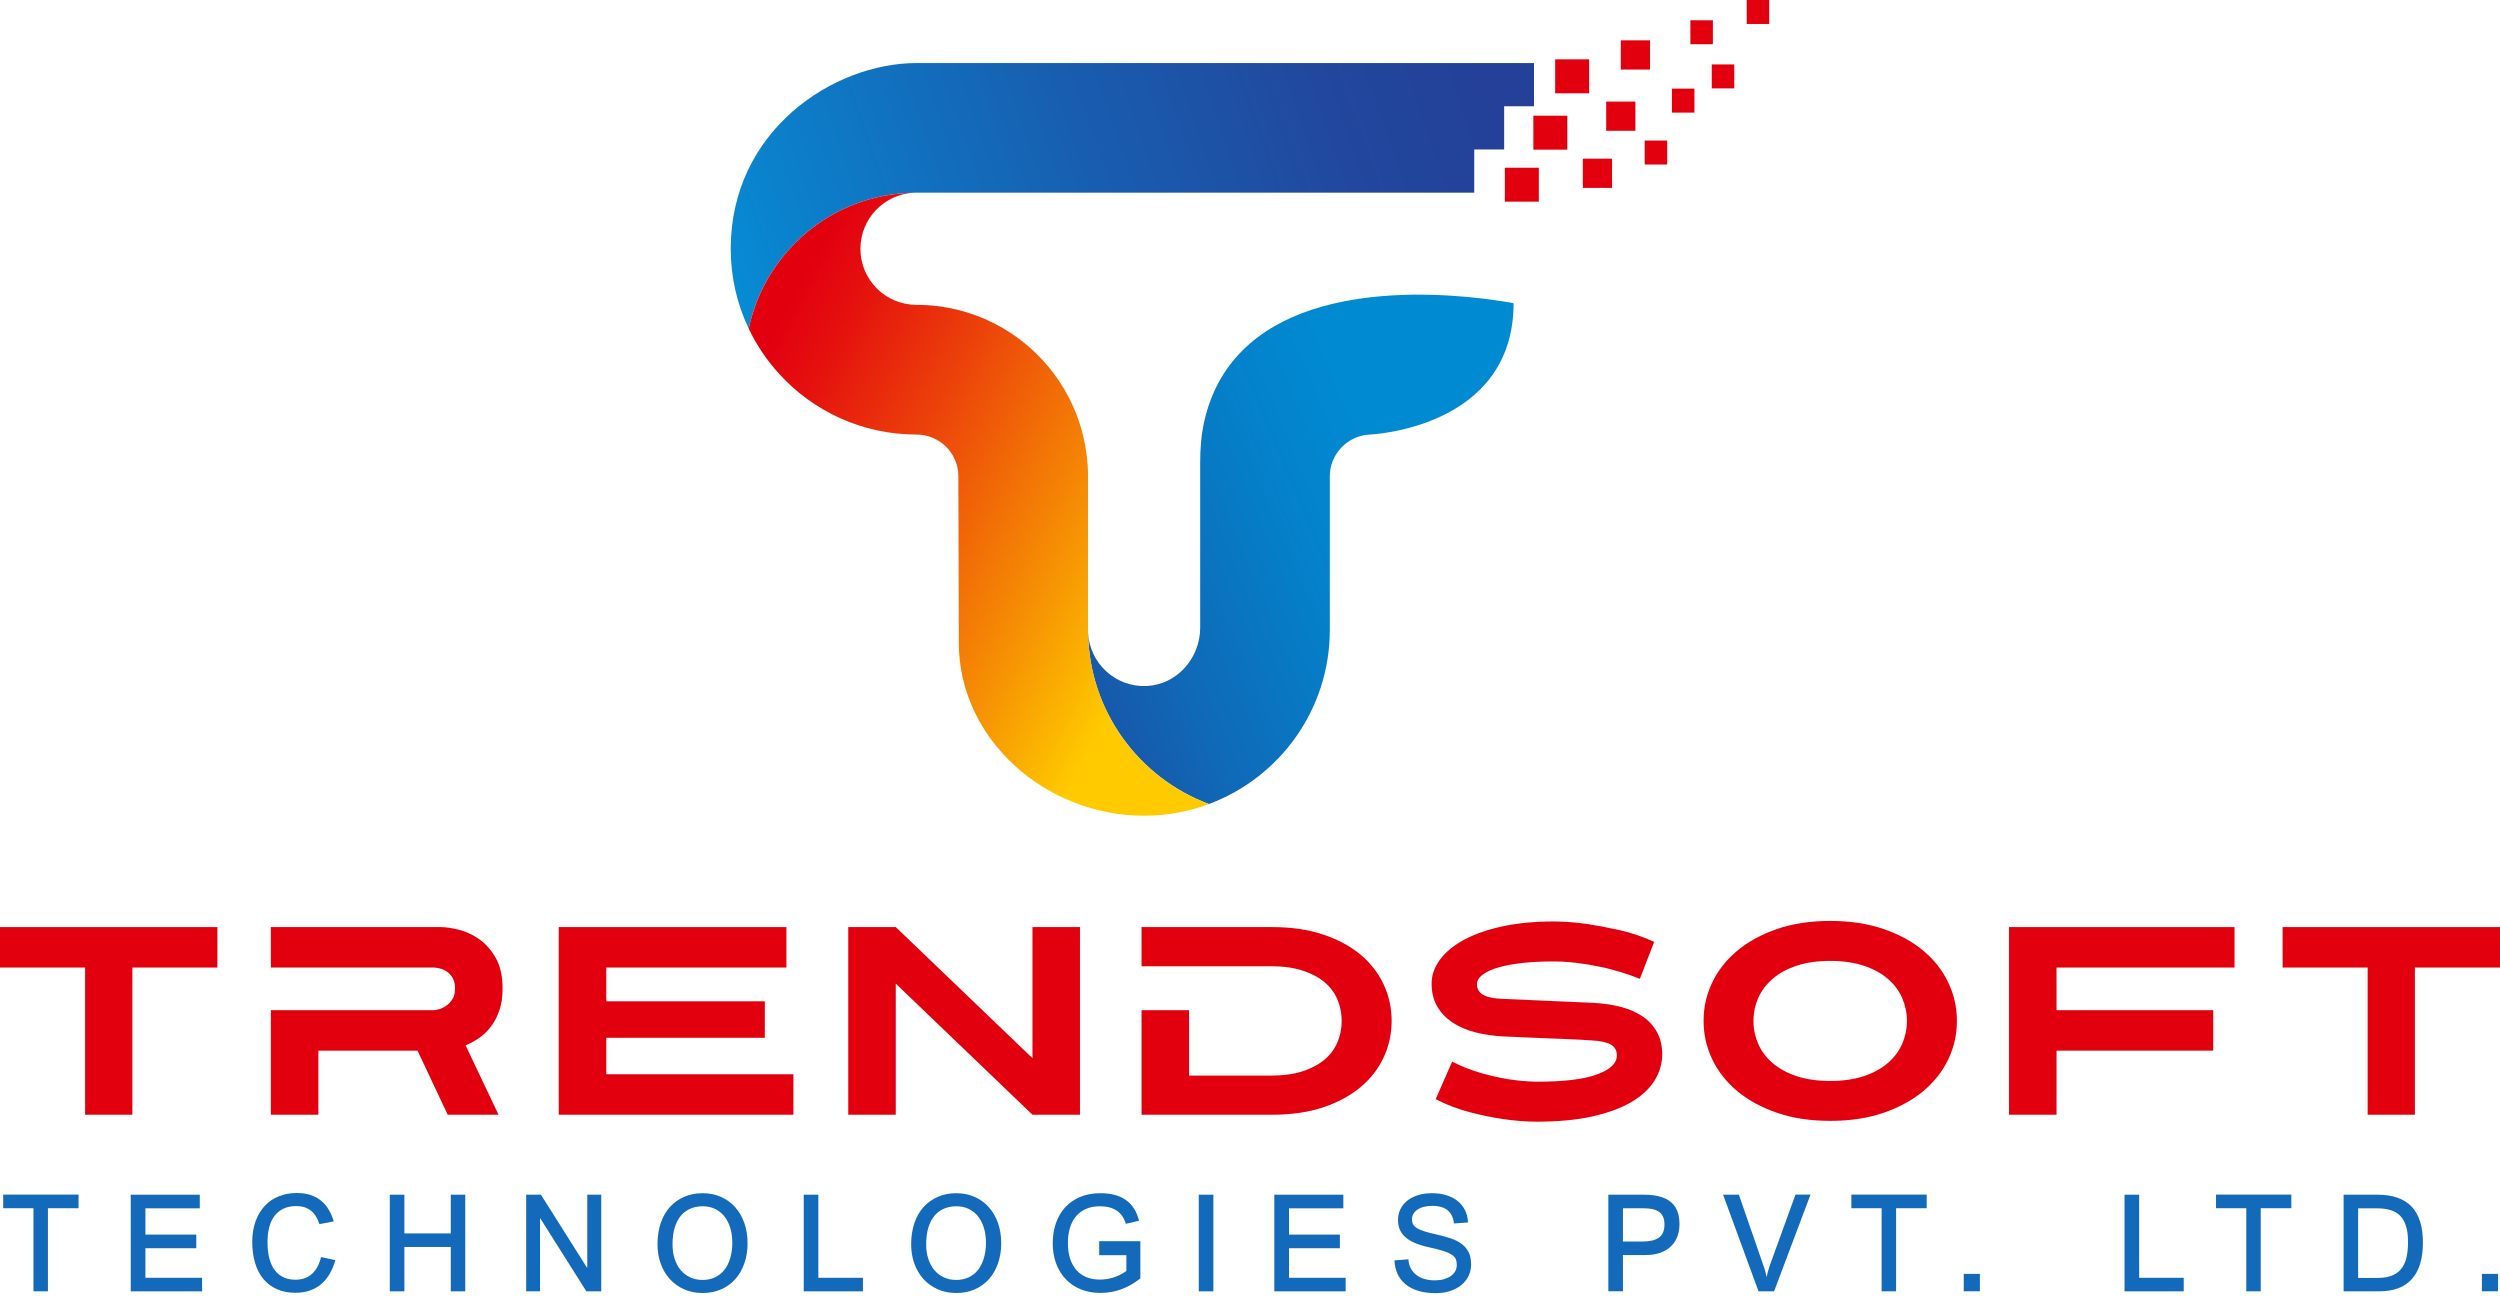 <svg width="184" height="96" viewBox="0 0 184 96" fill="none" xmlns="http://www.w3.org/2000/svg">
<path fill-rule="evenodd" clip-rule="evenodd" d="M111.4 22.315C111.4 31.598 100.754 31.989 100.754 31.989C99.72 32.056 98.82 32.632 98.316 33.476C98.033 33.938 97.874 34.484 97.874 35.065V46.364C97.874 52.238 94.171 57.242 88.976 59.176C83.844 57.263 80.166 52.356 80.084 46.575C80.202 48.828 82.11 50.602 84.409 50.489C86.636 50.381 88.334 48.427 88.334 46.2V34.021C88.334 33.028 88.406 32.035 88.621 31.069C89.115 28.852 90.103 27.144 91.414 25.828C97.067 20.119 108.633 21.811 111.4 22.315Z" fill="url(#paint0_linear_459_951)"/>
<path fill-rule="evenodd" clip-rule="evenodd" d="M112.902 4.641V7.819H110.706V11.003H108.505V14.181H67.453C67.381 14.181 67.309 14.181 67.242 14.186C61.266 14.284 56.297 18.537 55.104 24.184C54.255 22.405 53.782 20.415 53.782 18.311C53.782 9.609 61.343 4.641 67.453 4.641H112.902Z" fill="url(#paint1_linear_459_951)"/>
<path fill-rule="evenodd" clip-rule="evenodd" d="M88.977 59.179C87.491 59.735 85.881 60.038 84.204 60.038C76.968 60.038 70.57 54.432 70.57 47.299C70.57 47.037 70.539 34.996 70.534 34.966C70.482 33.304 69.125 31.983 67.453 31.983C63.447 31.983 59.841 30.26 57.342 27.513V27.508C56.437 26.521 55.686 25.405 55.105 24.186C56.298 18.539 61.266 14.285 67.242 14.188C65.062 14.301 63.328 16.101 63.328 18.312C63.328 20.591 65.175 22.437 67.453 22.437C71.593 22.437 75.271 24.427 77.57 27.508C78.341 28.537 78.958 29.694 79.385 30.933C79.658 31.715 79.853 32.528 79.961 33.371C80.043 33.922 80.079 34.487 80.079 35.063V46.368C80.079 46.44 80.079 46.507 80.085 46.579C80.167 52.36 83.844 57.266 88.977 59.179Z" fill="url(#paint2_linear_459_951)"/>
<path d="M116.96 4.367H114.461V6.867H116.96V4.367Z" fill="#E2000F"/>
<path d="M115.355 8.516H112.855V11.015H115.355V8.516Z" fill="#E2000F"/>
<path d="M113.257 12.344H110.758V14.843H113.257V12.344Z" fill="#E2000F"/>
<path d="M118.647 11.68H116.497V13.829H118.647V11.68Z" fill="#E2000F"/>
<path d="M120.365 7.477H118.215V9.626H120.365V7.477Z" fill="#E2000F"/>
<path d="M121.44 2.969H119.29V5.119H121.44V2.969Z" fill="#E2000F"/>
<path d="M124.711 6.523H123.055V8.288H124.711V6.523Z" fill="#E2000F"/>
<path d="M126.068 1.492H124.412V3.256H126.068V1.492Z" fill="#E2000F"/>
<path d="M127.641 4.742H125.985V6.506H127.641V4.742Z" fill="#E2000F"/>
<path d="M130.214 0H128.558V1.764H130.214V0Z" fill="#E2000F"/>
<path d="M122.705 10.344H121.049V12.108H122.705V10.344Z" fill="#E2000F"/>
<path d="M5.781 88.925H3.528V95.04H2.463V88.925H0.236V87.922H5.781V88.925Z" fill="#146ABA"/>
<path d="M14.868 95.043H9.622V87.93H14.704V88.933H10.702V90.866H14.446V91.869H10.702V94.045H14.873V95.043H14.868Z" fill="#146ABA"/>
<path d="M24.682 92.742C24.584 93.107 24.445 93.442 24.275 93.735C24.105 94.033 23.9 94.285 23.658 94.496C23.416 94.707 23.134 94.866 22.815 94.979C22.496 95.093 22.141 95.149 21.755 95.149C21.236 95.149 20.778 95.062 20.377 94.882C19.976 94.702 19.646 94.455 19.379 94.126C19.112 93.802 18.906 93.411 18.772 92.948C18.638 92.485 18.566 91.976 18.566 91.415C18.566 90.839 18.649 90.33 18.813 89.877C18.978 89.43 19.204 89.049 19.492 88.746C19.78 88.437 20.125 88.206 20.526 88.046C20.927 87.887 21.364 87.805 21.837 87.805C22.223 87.805 22.568 87.856 22.866 87.954C23.164 88.057 23.427 88.196 23.643 88.381C23.864 88.566 24.049 88.782 24.198 89.039C24.347 89.296 24.471 89.579 24.563 89.893L23.509 90.099C23.236 89.209 22.666 88.766 21.801 88.766C21.457 88.766 21.148 88.828 20.886 88.947C20.624 89.07 20.402 89.24 20.223 89.471C20.043 89.697 19.909 89.975 19.821 90.304C19.734 90.633 19.688 91.004 19.688 91.415C19.688 91.899 19.739 92.315 19.837 92.665C19.934 93.015 20.073 93.303 20.253 93.524C20.433 93.75 20.649 93.915 20.901 94.023C21.153 94.131 21.431 94.187 21.74 94.187C22.244 94.187 22.655 94.043 22.969 93.75C23.283 93.462 23.504 93.051 23.627 92.521L24.682 92.742Z" fill="#146ABA"/>
<path d="M34.243 95.043H33.178V91.777H29.763V95.043H28.689V87.93H29.763V90.779H33.178V87.93H34.243V95.043Z" fill="#146ABA"/>
<path d="M44.256 95.043H43.156L39.766 89.673H39.746V95.043H38.727V87.93H39.813L43.202 93.299H43.223V87.93H44.251V95.043H44.256Z" fill="#146ABA"/>
<path d="M51.714 87.82C52.203 87.82 52.65 87.908 53.056 88.088C53.463 88.268 53.807 88.515 54.1 88.839C54.394 89.163 54.615 89.548 54.779 90.001C54.939 90.454 55.021 90.953 55.021 91.503C55.021 92.048 54.939 92.547 54.779 92.999C54.62 93.452 54.394 93.838 54.106 94.157C53.818 94.475 53.468 94.728 53.062 94.902C52.655 95.077 52.208 95.165 51.714 95.165C51.205 95.165 50.747 95.072 50.336 94.887C49.924 94.702 49.575 94.445 49.286 94.126C48.998 93.802 48.777 93.421 48.623 92.989C48.469 92.557 48.392 92.089 48.392 91.595C48.392 91.004 48.474 90.474 48.633 90.006C48.793 89.538 49.024 89.147 49.317 88.823C49.611 88.504 49.96 88.257 50.367 88.083C50.778 87.903 51.225 87.82 51.714 87.82ZM51.704 94.203C52.043 94.203 52.347 94.141 52.619 94.013C52.892 93.884 53.118 93.709 53.303 93.478C53.488 93.246 53.638 92.963 53.735 92.629C53.838 92.295 53.895 91.919 53.9 91.498C53.9 91.071 53.848 90.69 53.74 90.351C53.632 90.011 53.483 89.728 53.293 89.497C53.103 89.266 52.871 89.091 52.609 88.967C52.342 88.844 52.048 88.782 51.724 88.782C51.395 88.782 51.097 88.839 50.824 88.952C50.552 89.065 50.32 89.235 50.12 89.466C49.924 89.698 49.77 89.991 49.662 90.34C49.554 90.69 49.497 91.112 49.497 91.595C49.497 91.981 49.549 92.331 49.652 92.645C49.755 92.958 49.898 93.236 50.089 93.467C50.279 93.699 50.511 93.879 50.783 94.007C51.056 94.136 51.364 94.203 51.704 94.203Z" fill="#146ABA"/>
<path d="M63.511 95.043H59.155V87.93H60.23V94.045H63.511V95.043Z" fill="#146ABA"/>
<path d="M70.383 87.82C70.872 87.82 71.319 87.908 71.725 88.088C72.132 88.263 72.476 88.515 72.769 88.839C73.063 89.163 73.284 89.548 73.448 90.001C73.608 90.454 73.69 90.953 73.69 91.503C73.69 92.048 73.608 92.547 73.448 92.999C73.289 93.452 73.063 93.838 72.775 94.157C72.487 94.475 72.137 94.728 71.731 94.902C71.324 95.077 70.877 95.165 70.383 95.165C69.874 95.165 69.416 95.072 69.005 94.887C68.593 94.702 68.243 94.445 67.956 94.126C67.667 93.807 67.446 93.421 67.292 92.989C67.138 92.557 67.061 92.089 67.061 91.595C67.061 91.004 67.143 90.474 67.302 90.006C67.467 89.538 67.693 89.147 67.986 88.823C68.279 88.504 68.629 88.257 69.035 88.083C69.447 87.903 69.894 87.82 70.383 87.82ZM70.373 94.203C70.712 94.203 71.016 94.141 71.288 94.013C71.561 93.889 71.787 93.709 71.972 93.478C72.157 93.246 72.301 92.963 72.404 92.629C72.507 92.295 72.564 91.919 72.569 91.498C72.569 91.071 72.517 90.69 72.409 90.351C72.301 90.011 72.157 89.728 71.962 89.497C71.772 89.266 71.54 89.091 71.278 88.967C71.01 88.844 70.717 88.782 70.393 88.782C70.064 88.782 69.766 88.839 69.493 88.952C69.221 89.065 68.989 89.235 68.789 89.466C68.593 89.698 68.439 89.991 68.331 90.34C68.223 90.69 68.166 91.112 68.166 91.595C68.166 91.981 68.218 92.331 68.321 92.645C68.424 92.963 68.567 93.236 68.758 93.467C68.948 93.699 69.18 93.879 69.452 94.007C69.73 94.136 70.033 94.203 70.373 94.203Z" fill="#146ABA"/>
<path d="M83.935 94.085C83.04 94.805 82.058 95.159 80.983 95.159C80.463 95.159 79.985 95.072 79.558 94.902C79.126 94.728 78.761 94.481 78.453 94.162C78.144 93.843 77.902 93.457 77.738 93.01C77.568 92.562 77.481 92.063 77.481 91.513C77.481 90.973 77.558 90.474 77.717 90.022C77.876 89.569 78.103 89.178 78.401 88.854C78.699 88.53 79.065 88.278 79.502 88.093C79.934 87.913 80.433 87.82 80.988 87.82C82.552 87.82 83.503 88.494 83.832 89.847L82.86 90.073C82.608 89.214 81.975 88.782 80.952 88.782C80.561 88.782 80.222 88.849 79.923 88.978C79.63 89.106 79.383 89.291 79.188 89.528C78.993 89.764 78.843 90.047 78.746 90.376C78.648 90.706 78.597 91.071 78.597 91.467C78.597 91.899 78.648 92.284 78.756 92.624C78.864 92.958 79.018 93.241 79.219 93.473C79.419 93.704 79.666 93.874 79.954 93.997C80.242 94.115 80.572 94.177 80.937 94.177C81.651 94.177 82.31 93.966 82.901 93.545V92.382H80.901V91.354H83.93V94.085H83.935Z" fill="#146ABA"/>
<path d="M89.304 95.043H88.23V87.93H89.304V95.043Z" fill="#146ABA"/>
<path d="M99.036 95.043H93.79V87.93H98.871V88.933H94.87V90.866H98.614V91.869H94.87V94.045H99.041V95.043H99.036Z" fill="#146ABA"/>
<path d="M107.008 90.047C106.972 89.636 106.822 89.317 106.56 89.091C106.298 88.864 105.917 88.751 105.424 88.751C105.208 88.751 105.007 88.772 104.827 88.818C104.642 88.859 104.482 88.926 104.349 89.013C104.215 89.101 104.107 89.204 104.035 89.327C103.958 89.451 103.922 89.59 103.922 89.744C103.922 89.883 103.947 90.001 104.004 90.109C104.061 90.212 104.153 90.31 104.287 90.392C104.421 90.474 104.606 90.556 104.842 90.628C105.079 90.706 105.377 90.783 105.742 90.86C106.108 90.942 106.442 91.035 106.75 91.138C107.059 91.24 107.327 91.369 107.553 91.534C107.779 91.698 107.954 91.899 108.083 92.146C108.211 92.387 108.273 92.696 108.273 93.061C108.273 93.37 108.211 93.653 108.083 93.915C107.954 94.172 107.779 94.393 107.548 94.584C107.316 94.774 107.044 94.913 106.725 95.021C106.406 95.124 106.051 95.175 105.665 95.175C105.172 95.175 104.74 95.118 104.364 95C103.994 94.882 103.68 94.722 103.428 94.506C103.176 94.296 102.986 94.043 102.852 93.745C102.723 93.447 102.646 93.123 102.631 92.763L103.659 92.686C103.675 92.948 103.737 93.179 103.845 93.37C103.953 93.56 104.091 93.725 104.266 93.853C104.441 93.982 104.642 94.079 104.868 94.141C105.094 94.203 105.336 94.234 105.593 94.234C105.84 94.234 106.066 94.208 106.262 94.151C106.457 94.095 106.632 94.018 106.776 93.92C106.92 93.822 107.028 93.699 107.105 93.56C107.183 93.421 107.219 93.267 107.219 93.092C107.219 92.927 107.193 92.789 107.141 92.665C107.09 92.542 106.987 92.434 106.833 92.336C106.678 92.233 106.468 92.141 106.19 92.058C105.912 91.971 105.552 91.883 105.11 91.786C104.719 91.698 104.38 91.59 104.097 91.467C103.814 91.343 103.587 91.194 103.407 91.03C103.227 90.865 103.099 90.68 103.017 90.474C102.934 90.268 102.893 90.037 102.893 89.785C102.893 89.502 102.95 89.24 103.068 88.998C103.186 88.756 103.351 88.551 103.567 88.376C103.783 88.201 104.045 88.067 104.349 87.969C104.657 87.872 104.997 87.82 105.382 87.82C105.768 87.82 106.123 87.867 106.442 87.964C106.761 88.062 107.039 88.201 107.27 88.386C107.501 88.571 107.687 88.792 107.82 89.06C107.954 89.327 108.031 89.631 108.047 89.975L107.008 90.047Z" fill="#146ABA"/>
<path d="M118.374 87.93H120.987C121.444 87.93 121.84 87.976 122.175 88.069C122.509 88.161 122.777 88.3 122.993 88.485C123.203 88.67 123.363 88.897 123.461 89.164C123.563 89.431 123.61 89.745 123.61 90.095C123.61 90.409 123.563 90.702 123.466 90.974C123.368 91.252 123.219 91.494 123.013 91.7C122.807 91.91 122.545 92.075 122.221 92.193C121.902 92.317 121.516 92.373 121.069 92.373H119.449V95.037H118.374V87.93ZM119.449 91.376H120.904C121.439 91.376 121.835 91.278 122.103 91.082C122.37 90.887 122.504 90.568 122.504 90.121C122.504 89.884 122.468 89.689 122.391 89.534C122.314 89.38 122.211 89.257 122.072 89.169C121.933 89.082 121.763 89.015 121.563 88.979C121.362 88.943 121.136 88.927 120.884 88.927H119.449V91.376Z" fill="#146ABA"/>
<path d="M133.252 87.927L130.573 95.04H129.426L126.818 87.927H127.981L129.771 93.096C129.801 93.183 129.827 93.26 129.853 93.332C129.873 93.404 129.899 93.471 129.915 93.543C129.935 93.61 129.951 93.682 129.966 93.749C129.981 93.816 129.997 93.893 130.017 93.975H130.028C130.059 93.831 130.095 93.687 130.131 93.543C130.172 93.399 130.218 93.25 130.275 93.091L132.147 87.922H133.252V87.927Z" fill="#146ABA"/>
<path d="M141.805 88.925H139.552V95.04H138.488V88.925H136.261V87.922H141.805V88.925Z" fill="#146ABA"/>
<path d="M144.531 95.038V93.758H145.719V95.038H144.531Z" fill="#146ABA"/>
<path d="M160.722 95.043H156.366V87.93H157.441V94.045H160.722V95.043Z" fill="#146ABA"/>
<path d="M168.643 88.925H166.39V95.04H165.326V88.925H163.099V87.922H168.643V88.925Z" fill="#146ABA"/>
<path d="M172.484 87.93H174.974C176.09 87.93 176.928 88.218 177.489 88.799C178.044 89.38 178.327 90.26 178.327 91.448C178.327 92.636 178.054 93.536 177.514 94.137C176.974 94.744 176.162 95.043 175.082 95.043H172.49V87.93H172.484ZM173.559 94.055H174.974C175.38 94.055 175.73 94.004 176.013 93.896C176.295 93.788 176.532 93.628 176.712 93.412C176.892 93.196 177.026 92.918 177.108 92.589C177.19 92.255 177.231 91.864 177.231 91.417C177.231 90.959 177.185 90.568 177.087 90.254C176.99 89.941 176.846 89.678 176.655 89.483C176.46 89.287 176.223 89.144 175.935 89.061C175.647 88.974 175.313 88.933 174.932 88.933H173.559V94.055Z" fill="#146ABA"/>
<path d="M182.668 95.038V93.758H183.856V95.038H182.668Z" fill="#146ABA"/>
<path d="M9.741 71.212V82.044H6.264V71.212H0V68.234H16V71.212H9.741Z" fill="#E2000F"/>
<path d="M36.125 75.563C36.382 75.229 36.593 74.833 36.752 74.37C36.912 73.912 36.989 73.377 36.989 72.771C36.989 71.85 36.825 71.099 36.49 70.513C36.161 69.927 35.755 69.469 35.282 69.134C34.803 68.795 34.304 68.564 33.78 68.43C33.255 68.301 32.808 68.234 32.438 68.234H19.935V71.212H31.918C32.026 71.212 32.17 71.233 32.35 71.274C32.525 71.31 32.7 71.387 32.875 71.5C33.044 71.613 33.194 71.768 33.312 71.973C33.43 72.179 33.492 72.441 33.492 72.771C33.492 73.09 33.425 73.347 33.291 73.552C33.157 73.753 33.003 73.918 32.823 74.036C32.648 74.154 32.468 74.236 32.299 74.283C32.124 74.329 32 74.35 31.918 74.35H19.935V82.044H23.432V77.327H30.73L32.952 82.044H36.691L34.268 76.936C34.598 76.803 34.927 76.628 35.251 76.402C35.575 76.18 35.868 75.898 36.125 75.563Z" fill="#E2000F"/>
<path d="M41.124 82.044V68.234H57.88V71.212H44.621V73.696H56.291V76.381H44.621V79.066H58.395V82.044H41.124Z" fill="#E2000F"/>
<path d="M75.989 82.044L65.929 72.395V82.044H62.432V68.234H65.929L75.989 77.883V68.234H79.486V82.044H75.989Z" fill="#E2000F"/>
<path d="M101.838 72.457C101.612 71.973 101.329 71.526 100.985 71.115C100.733 70.806 100.445 70.523 100.126 70.256C99.38 69.633 98.459 69.14 97.374 68.779C96.289 68.414 95.039 68.234 93.635 68.234H84.018V71.115H93.558C94.443 71.115 95.214 71.222 95.862 71.433C96.51 71.639 97.055 71.927 97.482 72.287C97.914 72.652 98.233 73.079 98.439 73.573C98.645 74.067 98.748 74.586 98.748 75.142C98.748 75.692 98.645 76.216 98.439 76.705C98.233 77.199 97.914 77.626 97.482 77.991C97.055 78.351 96.51 78.639 95.862 78.85C95.214 79.061 94.443 79.163 93.558 79.163H87.515V74.35H84.018V82.044H93.635C95.039 82.044 96.289 81.864 97.374 81.504C98.459 81.138 99.38 80.645 100.126 80.022C100.877 79.395 101.448 78.665 101.838 77.821C102.229 76.983 102.425 76.088 102.425 75.142C102.425 74.19 102.229 73.3 101.838 72.457Z" fill="#E2000F"/>
<path d="M122.339 77.582C122.339 78.266 122.154 78.909 121.784 79.516C121.414 80.123 120.843 80.652 120.076 81.105C119.31 81.558 118.348 81.912 117.196 82.17C116.044 82.427 114.676 82.555 113.102 82.555C112.295 82.555 111.467 82.489 110.618 82.36C109.888 82.257 109.086 82.092 108.211 81.866C107.337 81.645 106.488 81.321 105.665 80.899L106.879 78.137C107.61 78.508 108.34 78.791 109.075 78.996C109.811 79.202 110.474 79.346 111.071 79.439C111.776 79.547 112.449 79.603 113.097 79.614C115.083 79.614 116.564 79.439 117.541 79.079C118.518 78.719 119.002 78.256 119.002 77.68C119.002 77.309 118.847 77.042 118.544 76.872C118.24 76.703 117.767 76.605 117.135 76.574C116.991 76.558 116.713 76.543 116.312 76.522C115.905 76.502 115.412 76.481 114.831 76.456C114.249 76.43 113.596 76.404 112.881 76.379C112.166 76.353 111.421 76.317 110.654 76.281C109.888 76.24 109.178 76.137 108.535 75.967C107.892 75.797 107.337 75.55 106.864 75.226C106.391 74.902 106.026 74.511 105.763 74.043C105.496 73.576 105.367 73.025 105.367 72.398C105.367 71.765 105.578 71.174 105.995 70.613C106.411 70.052 107.008 69.569 107.784 69.152C108.561 68.736 109.502 68.412 110.608 68.175C111.714 67.939 112.948 67.82 114.316 67.82C115.124 67.82 115.947 67.882 116.78 68C117.495 68.108 118.292 68.257 119.176 68.453C120.056 68.648 120.915 68.942 121.748 69.322L120.694 72.043C120.282 71.873 119.819 71.709 119.3 71.549C118.786 71.39 118.246 71.251 117.68 71.138C117.114 71.019 116.548 70.927 115.972 70.86C115.396 70.793 114.841 70.762 114.311 70.762C113.514 70.762 112.778 70.798 112.094 70.87C111.41 70.942 110.819 71.05 110.315 71.194C109.811 71.338 109.415 71.518 109.132 71.729C108.849 71.94 108.705 72.177 108.705 72.439C108.705 72.783 108.849 73.035 109.142 73.21C109.435 73.38 109.862 73.478 110.433 73.509C111.071 73.534 111.966 73.576 113.118 73.627C114.27 73.678 115.638 73.74 117.212 73.807C118.009 73.848 118.719 73.951 119.346 74.121C119.974 74.29 120.514 74.537 120.956 74.851C121.398 75.165 121.743 75.556 121.979 76.013C122.216 76.471 122.339 76.99 122.339 77.582Z" fill="#E2000F"/>
<path d="M144.028 75.141C144.028 76.139 143.817 77.085 143.39 77.97C142.968 78.859 142.351 79.636 141.554 80.305C140.751 80.973 139.774 81.508 138.622 81.904C137.47 82.3 136.164 82.496 134.708 82.496C133.253 82.496 131.946 82.3 130.794 81.904C129.642 81.508 128.665 80.978 127.863 80.305C127.06 79.636 126.448 78.854 126.022 77.97C125.6 77.08 125.384 76.139 125.384 75.141C125.384 74.143 125.595 73.197 126.022 72.312C126.443 71.423 127.06 70.646 127.863 69.972C128.665 69.304 129.642 68.769 130.794 68.373C131.946 67.977 133.253 67.781 134.708 67.781C136.164 67.781 137.47 67.977 138.622 68.373C139.774 68.769 140.751 69.299 141.554 69.972C142.356 70.641 142.968 71.423 143.39 72.312C143.817 73.197 144.028 74.138 144.028 75.141ZM140.35 75.141C140.35 74.55 140.232 73.989 140.001 73.454C139.769 72.919 139.419 72.451 138.946 72.045C138.478 71.639 137.887 71.315 137.177 71.078C136.467 70.841 135.644 70.723 134.703 70.723C133.762 70.723 132.939 70.841 132.229 71.078C131.52 71.315 130.928 71.639 130.46 72.045C129.992 72.451 129.637 72.924 129.406 73.454C129.174 73.989 129.056 74.55 129.056 75.141C129.056 75.733 129.174 76.293 129.406 76.828C129.637 77.363 129.987 77.831 130.46 78.237C130.928 78.644 131.52 78.968 132.229 79.204C132.939 79.441 133.762 79.559 134.703 79.559C135.644 79.559 136.467 79.441 137.177 79.204C137.887 78.968 138.473 78.644 138.946 78.237C139.414 77.831 139.769 77.358 140.001 76.828C140.232 76.293 140.35 75.733 140.35 75.141Z" fill="#E2000F"/>
<path d="M151.362 71.212V74.35H162.892V77.327H151.362V82.044H147.864V68.234H164.461V71.212H151.362Z" fill="#E2000F"/>
<path d="M177.736 71.212V82.044H174.259V71.212H168V68.234H184V71.212H177.736Z" fill="#E2000F"/>
<defs>
<linearGradient id="paint0_linear_459_951" x1="108.379" y1="34.423" x2="62.416" y2="53.678" gradientUnits="userSpaceOnUse">
<stop offset="0.131" stop-color="#008AD1"/>
<stop offset="0.274" stop-color="#0481CA"/>
<stop offset="0.504" stop-color="#0F6AB8"/>
<stop offset="0.788" stop-color="#20459B"/>
<stop offset="1" stop-color="#2F2482"/>
</linearGradient>
<linearGradient id="paint1_linear_459_951" x1="40.631" y1="25.37" x2="119.153" y2="-1.693" gradientUnits="userSpaceOnUse">
<stop offset="0.057" stop-color="#009DE2"/>
<stop offset="0.234" stop-color="#0B81CC"/>
<stop offset="0.499" stop-color="#185EB0"/>
<stop offset="0.716" stop-color="#21489E"/>
<stop offset="0.856" stop-color="#244098"/>
</linearGradient>
<linearGradient id="paint2_linear_459_951" x1="55.477" y1="27.353" x2="86.559" y2="43.752" gradientUnits="userSpaceOnUse">
<stop stop-color="#E2000F"/>
<stop offset="0.127" stop-color="#E5120E"/>
<stop offset="0.382" stop-color="#EC430A"/>
<stop offset="0.74" stop-color="#F68F04"/>
<stop offset="1" stop-color="#FFCB00"/>
</linearGradient>
</defs>
</svg>
